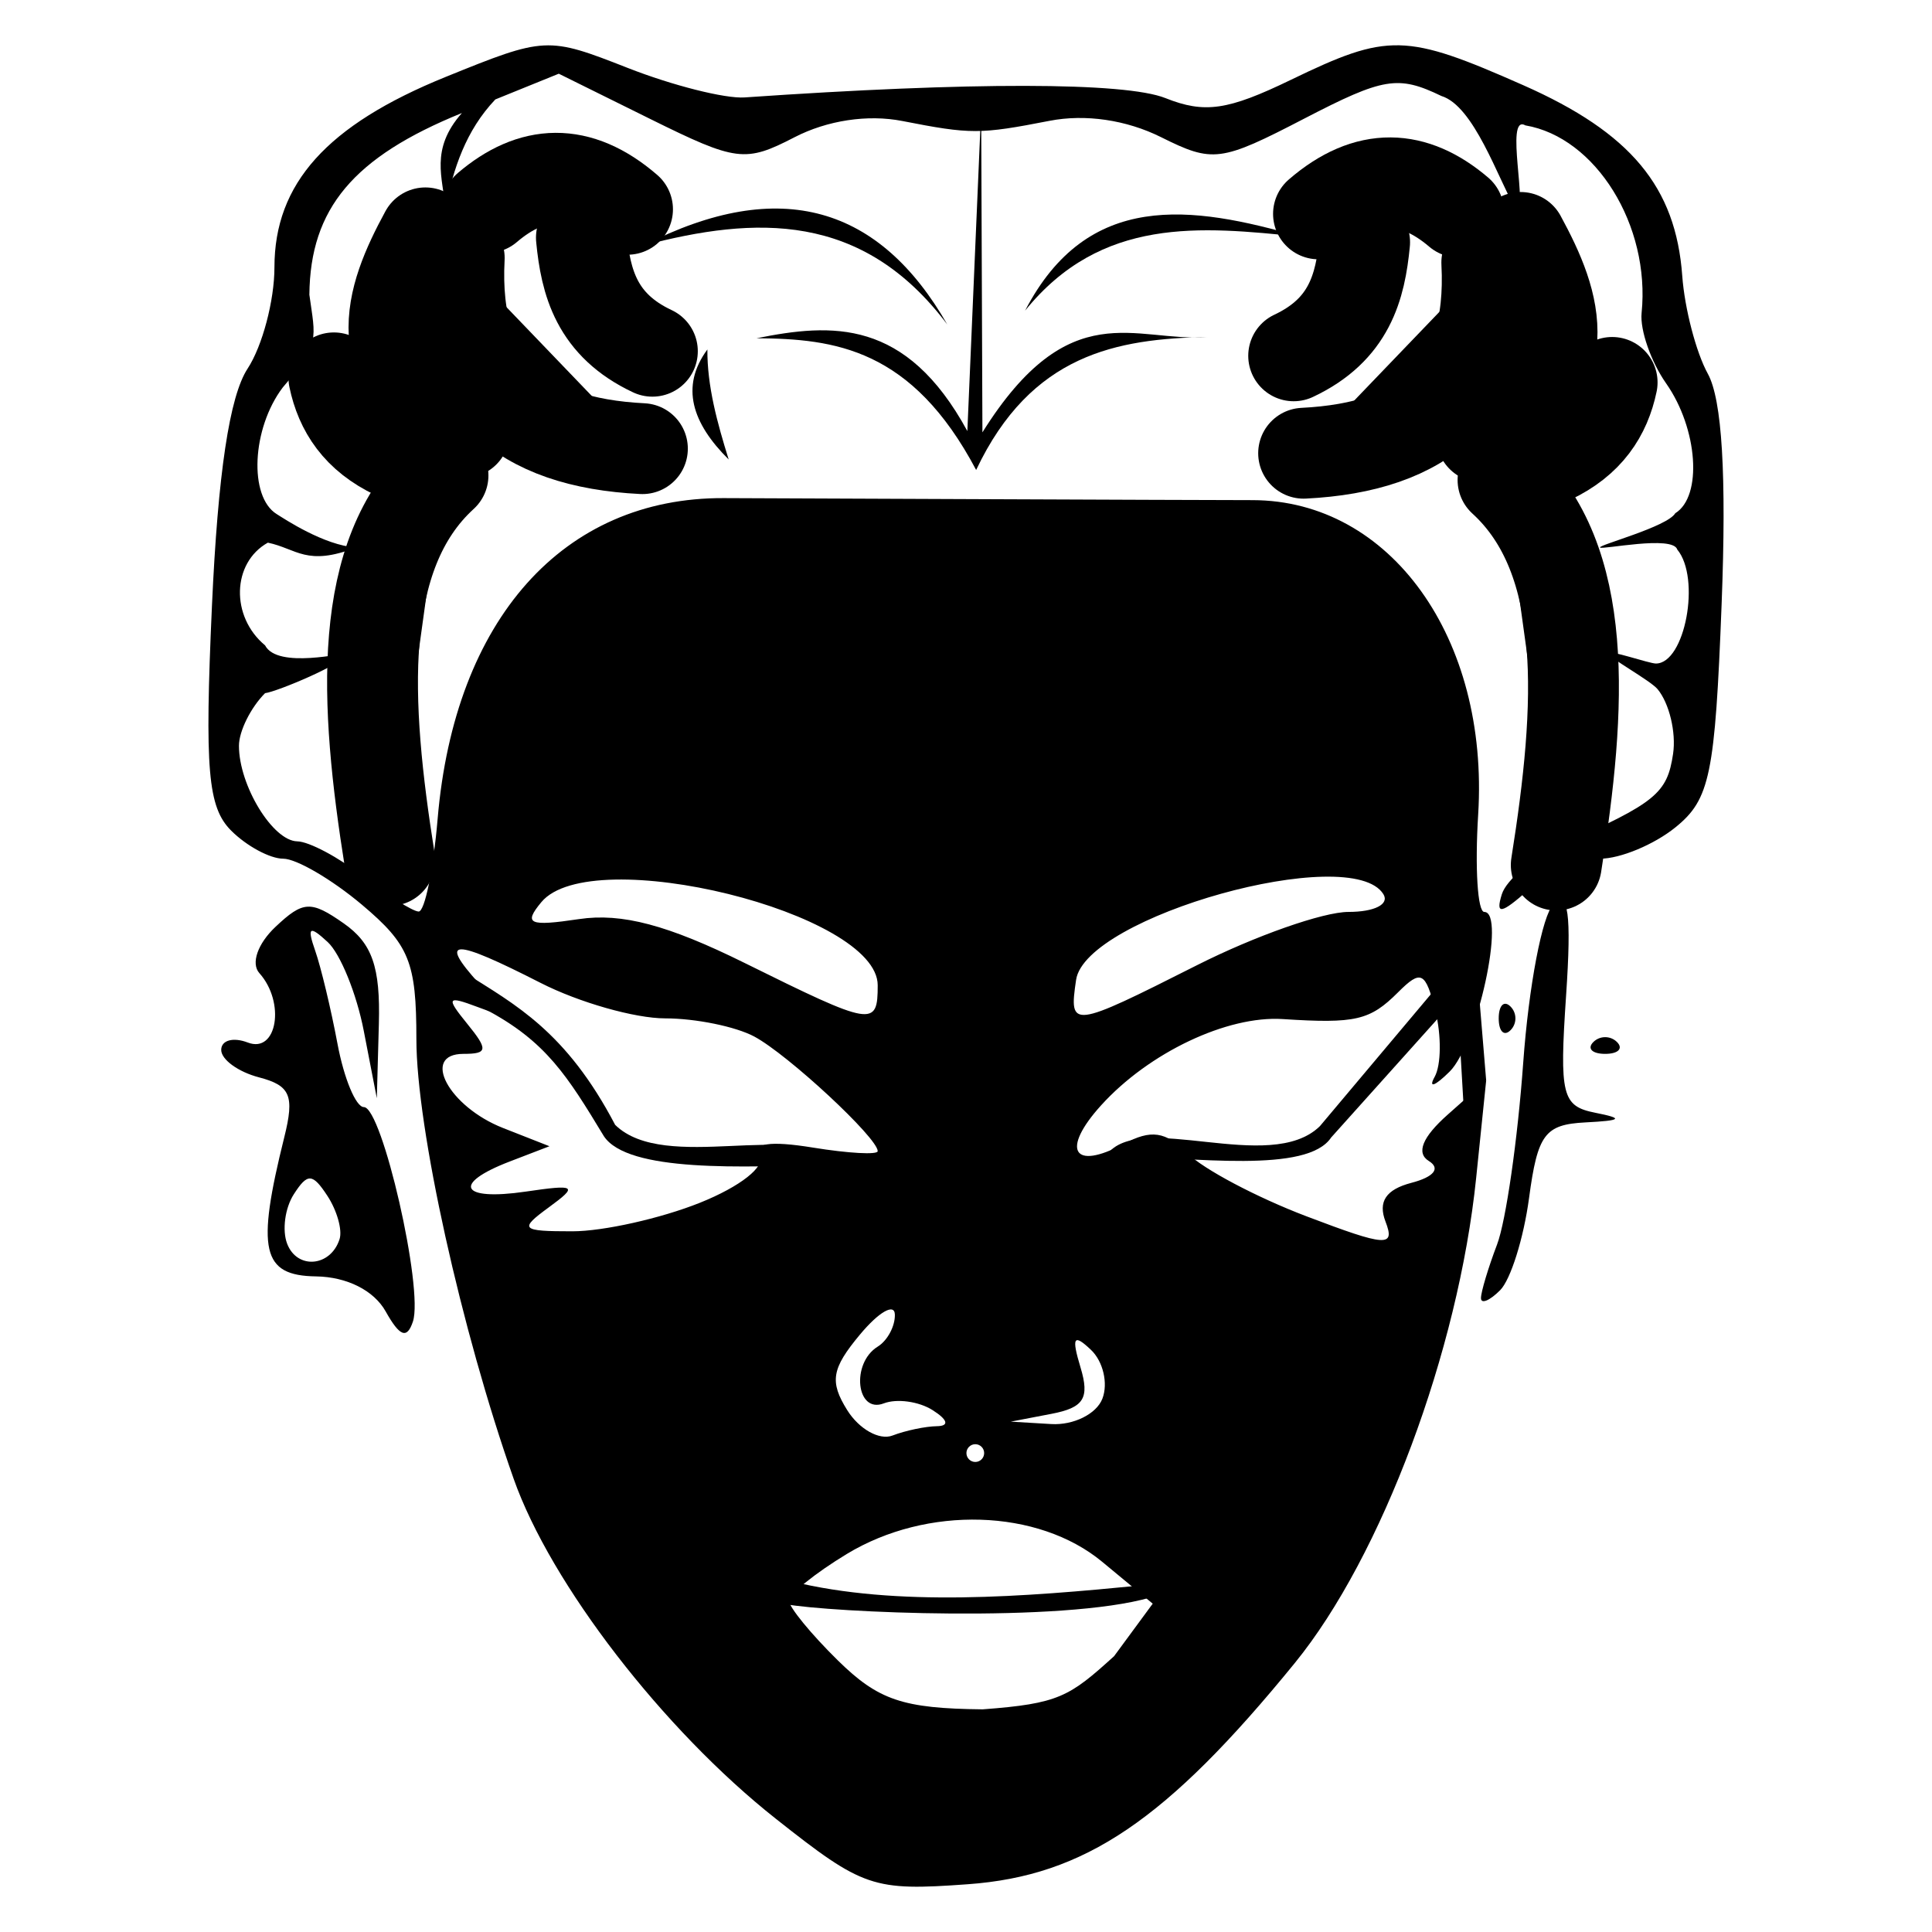 <svg width="100" height="100" viewBox="0 0 100 100"  xmlns="http://www.w3.org/2000/svg">
<path d="M76.924 55.925L76.501 50.821L75.526 53.289L75.786 57.77L76.924 55.925Z" />
<path d="M30.093 12.303C30.319 14.625 30.883 16.825 33.767 18.18" stroke="current-color" stroke-width="4.702" stroke-linecap="round" stroke-linejoin="round"/>
<path d="M37.716 23.782C35.833 21.912 35.194 20.019 36.614 18.088C36.601 19.986 37.125 21.884 37.716 23.782Z" />
<path d="M17.282 19.558C17.626 21.203 18.518 22.595 20.45 23.507" stroke="current-color" stroke-width="4.702" stroke-linecap="round" stroke-linejoin="round"/>
<path d="M22.017 12.053C20.113 15.557 18.94 19.044 24.03 22.378" stroke="current-color" stroke-width="4.702" stroke-linecap="round" stroke-linejoin="round"/>
<path d="M22.93 24.609C18.43 28.715 18.865 36.316 20.174 44.538L22.93 24.609Z"  fill-opacity="0.022"/>
<path d="M22.93 24.609C18.43 28.715 18.865 36.316 20.174 44.538" stroke="current-color" stroke-width="4.702" stroke-linecap="round" stroke-linejoin="round"/>
<path d="M23.77 13.352C23.417 20.025 26.997 22.911 33.251 23.222" stroke="current-color" stroke-width="4.702" stroke-linecap="round" stroke-linejoin="round"/>
<path d="M25.226 10.741C27.527 8.78 29.935 8.633 32.481 10.833" stroke="current-color" stroke-width="4.702" stroke-linecap="round" stroke-linejoin="round"/>
<path d="M39.161 17.508C43.208 17.534 47.2 18.042 50.525 24.326C53.371 18.317 57.817 17.537 62.474 17.443C58.755 17.727 55.362 15.175 50.85 22.378L50.785 5.689L50.07 22.313C46.896 16.476 43.057 16.724 39.161 17.508Z" />
<path d="M33.316 12.702C40.429 9.067 45.554 10.733 49.031 16.794C44.628 10.94 39.09 11.186 33.316 12.702Z" />
<path d="M53.058 16.079C56.292 9.854 61.656 10.624 67.279 12.248C62.145 11.723 57.009 11.195 53.058 16.079Z" />
<path d="M83.444 19.794C83.1 21.439 82.208 22.831 80.276 23.743L83.444 19.794Z" fill-opacity="0.046"/>
<path d="M83.444 19.794C83.1 21.439 82.208 22.831 80.276 23.743" stroke="current-color" stroke-width="4.702" stroke-linecap="round" stroke-linejoin="round"/>
<path d="M78.709 12.29C80.614 15.794 81.786 19.281 76.696 22.615" stroke="current-color" stroke-width="4.702" stroke-linecap="round" stroke-linejoin="round"/>
<path d="M77.796 24.845C82.295 28.952 81.861 36.553 80.551 44.774" stroke="current-color" stroke-width="4.702" stroke-linecap="round" stroke-linejoin="round"/>
<path d="M76.956 13.588C77.308 20.261 73.729 23.148 67.475 23.459" stroke="current-color" stroke-width="4.702" stroke-linecap="round" stroke-linejoin="round"/>
<path d="M75.5 10.978C73.199 9.017 70.791 8.87 68.245 11.07" stroke="current-color" stroke-width="4.702" stroke-linecap="round" stroke-linejoin="round"/>
<path d="M70.633 12.539C70.407 14.861 69.844 17.061 66.96 18.417" stroke="current-color" stroke-width="4.702" stroke-linecap="round" stroke-linejoin="round"/>
<path d="M57.278 59.783C58.972 57.432 65.72 60.832 68.318 58.289L74.162 51.341L75.136 51.925L68.902 58.874C67.665 60.746 61.93 59.942 57.278 59.783Z" />
<path d="M43.063 60.268C41.369 57.917 34.438 60.766 31.84 58.223C29.307 53.387 26.683 52.01 24.067 50.356L25.168 52.265C28.264 53.91 29.37 55.692 31.256 58.808C32.493 60.681 38.412 60.427 43.063 60.268Z" />
<path d="M40.157 94.139C34.327 89.531 28.507 81.984 26.588 76.545C23.872 68.847 21.552 58.364 21.552 53.788C21.552 49.793 21.187 48.894 18.727 46.823C17.173 45.516 15.342 44.446 14.66 44.446C13.977 44.446 12.764 43.792 11.965 42.993C10.755 41.783 10.589 39.842 10.97 31.369C11.28 24.501 11.879 20.509 12.817 19.078C13.58 17.913 14.205 15.554 14.205 13.836C14.205 9.502 16.926 6.474 23.056 3.986C28.221 1.89 28.333 1.884 32.494 3.517C34.81 4.426 37.532 5.113 38.542 5.043C50.247 4.233 58.233 4.246 60.321 5.077C62.354 5.887 63.55 5.713 66.81 4.135C71.856 1.692 72.744 1.713 78.848 4.412C84.402 6.868 86.738 9.671 87.073 14.279C87.196 15.97 87.791 18.249 88.396 19.344C89.134 20.68 89.369 24.601 89.111 31.266C88.769 40.114 88.508 41.376 86.722 42.822C85.619 43.715 83.865 44.446 82.824 44.446C81.784 44.446 80.116 45.169 79.118 46.053C77.692 47.317 77.397 47.366 77.736 46.283C77.974 45.525 79.377 44.367 80.855 43.709C85.698 41.555 86.294 41.068 86.598 39.021C86.763 37.908 86.402 36.401 85.796 35.671C85.421 35.219 83.245 34.029 83.226 33.812C83.207 33.589 85.355 34.344 85.709 34.344C87.217 34.344 88.045 29.927 86.815 28.444C86.587 27.688 82.907 28.468 82.817 28.338C82.72 28.212 86.296 27.27 86.712 26.565C88.129 25.689 87.884 22.193 86.241 19.848C85.452 18.721 84.88 17.08 84.969 16.199C85.429 11.671 82.6 7.107 78.951 6.489C77.848 5.86 79.152 11.069 78.455 10.834C77.524 9.21 76.287 5.483 74.606 4.968C72.364 3.887 71.611 4.011 67.514 6.136C63.18 8.385 62.777 8.437 60.093 7.098C58.301 6.205 56.174 5.893 54.327 6.253C50.707 6.958 50.254 6.958 46.699 6.262C44.913 5.912 42.816 6.229 41.122 7.105C38.574 8.423 38.116 8.365 33.665 6.162L28.922 3.815L25.638 5.147C24.103 6.764 23.47 8.727 23.05 10.773C22.932 9.205 22.239 7.742 23.908 5.85C18.294 8.128 16.056 10.794 16.013 15.255C16.324 17.529 16.595 17.768 14.635 20.055C13.034 22.171 12.866 25.71 14.323 26.61C14.693 26.839 16.762 28.229 18.433 28.338C15.867 29.336 15.364 28.401 13.864 28.088C12.001 29.13 11.926 31.915 13.72 33.404C14.372 34.657 17.902 33.732 17.892 33.87C17.9 34.315 14.323 35.81 13.72 35.878C12.977 36.622 12.368 37.848 12.368 38.602C12.368 40.657 14.118 43.525 15.386 43.548C15.999 43.559 17.534 44.376 18.797 45.364C20.06 46.352 21.352 47.169 21.668 47.181C21.984 47.192 22.427 45.031 22.652 42.38C23.529 32.057 29.157 25.748 37.459 25.782C40.075 25.792 46.555 25.819 51.859 25.841C57.162 25.864 63.002 25.884 64.836 25.887C71.964 25.898 77.078 33.026 76.51 42.157C76.337 44.932 76.48 47.203 76.827 47.202C77.952 47.2 76.466 54.048 75.033 55.466C74.267 56.224 73.918 56.346 74.257 55.738C74.597 55.13 74.613 53.593 74.294 52.321C73.784 50.288 73.552 50.172 72.364 51.361C70.907 52.818 70.162 52.991 66.396 52.747C63.516 52.56 59.457 54.488 56.99 57.215C54.908 59.515 55.54 60.61 58.145 59.216C59.584 58.446 60.326 58.554 61.474 59.703C62.287 60.516 65.053 61.979 67.621 62.955C71.763 64.529 72.225 64.559 71.713 63.227C71.317 62.195 71.737 61.568 73.055 61.223C74.223 60.918 74.575 60.476 73.956 60.093C73.287 59.679 73.621 58.857 74.931 57.695L76.924 55.925L76.405 60.977C75.483 69.942 71.514 80.558 67.025 86.07C60.386 94.219 56.144 97.091 50.095 97.528C45.179 97.884 44.679 97.713 40.157 94.139ZM57.667 85.721L59.665 83.005L57.052 80.841C53.728 78.088 47.984 77.913 43.823 80.438C42.181 81.434 40.838 82.521 40.838 82.853C40.838 83.185 41.975 84.574 43.364 85.94C45.461 88.002 46.732 88.432 50.864 88.475C54.798 88.182 55.346 87.828 57.667 85.721ZM50.94 75.211C50.94 74.959 50.734 74.752 50.481 74.752C50.228 74.752 50.022 74.959 50.022 75.211C50.022 75.464 50.228 75.671 50.481 75.671C50.734 75.671 50.94 75.464 50.94 75.211ZM48.49 73.82C49.148 73.811 49.062 73.489 48.268 72.986C47.556 72.536 46.42 72.38 45.743 72.639C44.318 73.186 44.038 70.561 45.43 69.701C45.935 69.389 46.335 68.641 46.318 68.04C46.301 67.438 45.489 67.904 44.513 69.075C43.043 70.838 42.93 71.512 43.852 72.989C44.465 73.971 45.518 74.562 46.192 74.304C46.866 74.045 47.9 73.828 48.49 73.82ZM57.06 72.394C57.364 71.603 57.098 70.466 56.469 69.869C55.568 69.013 55.453 69.207 55.928 70.78C56.408 72.37 56.101 72.859 54.424 73.18L52.318 73.584L54.413 73.709C55.565 73.778 56.757 73.186 57.06 72.394ZM36.222 62.257C38.322 61.416 39.651 60.367 39.312 59.818C38.916 59.176 39.841 59.036 42.073 59.398C43.919 59.698 45.43 59.781 45.43 59.583C45.43 58.896 40.788 54.586 39.041 53.651C38.076 53.134 36.002 52.711 34.433 52.711C32.865 52.711 29.961 51.885 27.981 50.874C23.421 48.548 22.67 48.557 24.802 50.914C26.458 52.744 26.456 52.774 24.715 52.12C23.133 51.525 23.074 51.626 24.19 52.998C25.274 54.331 25.246 54.548 23.989 54.548C21.764 54.548 23.224 57.281 26.04 58.386L28.44 59.329L26.374 60.123C23.368 61.279 23.845 62.171 27.204 61.678C29.821 61.294 29.937 61.373 28.406 62.492C26.853 63.628 26.954 63.732 29.623 63.732C31.225 63.732 34.194 63.068 36.222 62.257ZM45.43 50.997C45.43 47.245 30.603 43.583 28.019 46.696C27.081 47.826 27.378 47.959 29.973 47.572C32.181 47.243 34.565 47.875 38.542 49.843C45.181 53.129 45.43 53.171 45.43 50.997ZM61.961 49.956C64.963 48.441 68.488 47.201 69.795 47.201C71.145 47.201 71.926 46.804 71.604 46.283C69.941 43.592 56.182 47.43 55.698 50.719C55.324 53.26 55.445 53.245 61.961 49.956ZM19.962 67.879C19.354 66.793 17.955 66.089 16.357 66.066C13.556 66.025 13.257 64.713 14.716 58.855C15.251 56.709 15.03 56.188 13.405 55.763C12.33 55.482 11.45 54.843 11.45 54.343C11.45 53.842 12.07 53.671 12.828 53.962C14.342 54.543 14.783 51.887 13.425 50.369C12.978 49.87 13.335 48.845 14.259 47.974C15.692 46.622 16.09 46.602 17.795 47.796C19.262 48.824 19.691 50.051 19.61 52.993L19.504 56.844L18.828 53.353C18.457 51.434 17.617 49.367 16.962 48.761C16.016 47.886 15.883 47.976 16.312 49.202C16.609 50.05 17.13 52.22 17.468 54.023C17.806 55.827 18.421 57.303 18.834 57.303C19.779 57.303 21.933 66.722 21.372 68.405C21.066 69.323 20.692 69.183 19.962 67.879ZM17.577 64.133C17.726 63.66 17.442 62.653 16.945 61.895C16.175 60.721 15.919 60.708 15.209 61.812C14.75 62.523 14.595 63.678 14.863 64.376C15.381 65.727 17.122 65.572 17.577 64.133ZM76.655 67.189C76.655 66.869 77.03 65.62 77.488 64.415C77.946 63.21 78.555 58.979 78.841 55.012C79.127 51.046 79.831 47.356 80.404 46.812C81.178 46.078 81.347 47.292 81.061 51.522C80.711 56.7 80.849 57.255 82.569 57.596C84.062 57.892 83.954 57.998 82.056 58.096C79.962 58.205 79.586 58.709 79.144 62.006C78.865 64.088 78.191 66.237 77.646 66.782C77.101 67.327 76.655 67.51 76.655 67.189ZM82.471 53.936C82.808 53.599 83.359 53.599 83.696 53.936C84.032 54.272 83.757 54.548 83.083 54.548C82.41 54.548 82.134 54.272 82.471 53.936ZM77.573 52.711C77.573 52.038 77.849 51.762 78.185 52.099C78.522 52.436 78.522 52.987 78.185 53.323C77.849 53.66 77.573 53.385 77.573 52.711Z" />
<path d="M40.967 81.851C46.433 83.19 53.026 82.651 59.097 82.057L59.551 82.684C54.964 84.016 42.941 83.454 40.654 83.031L40.967 81.851Z" />
</svg>
